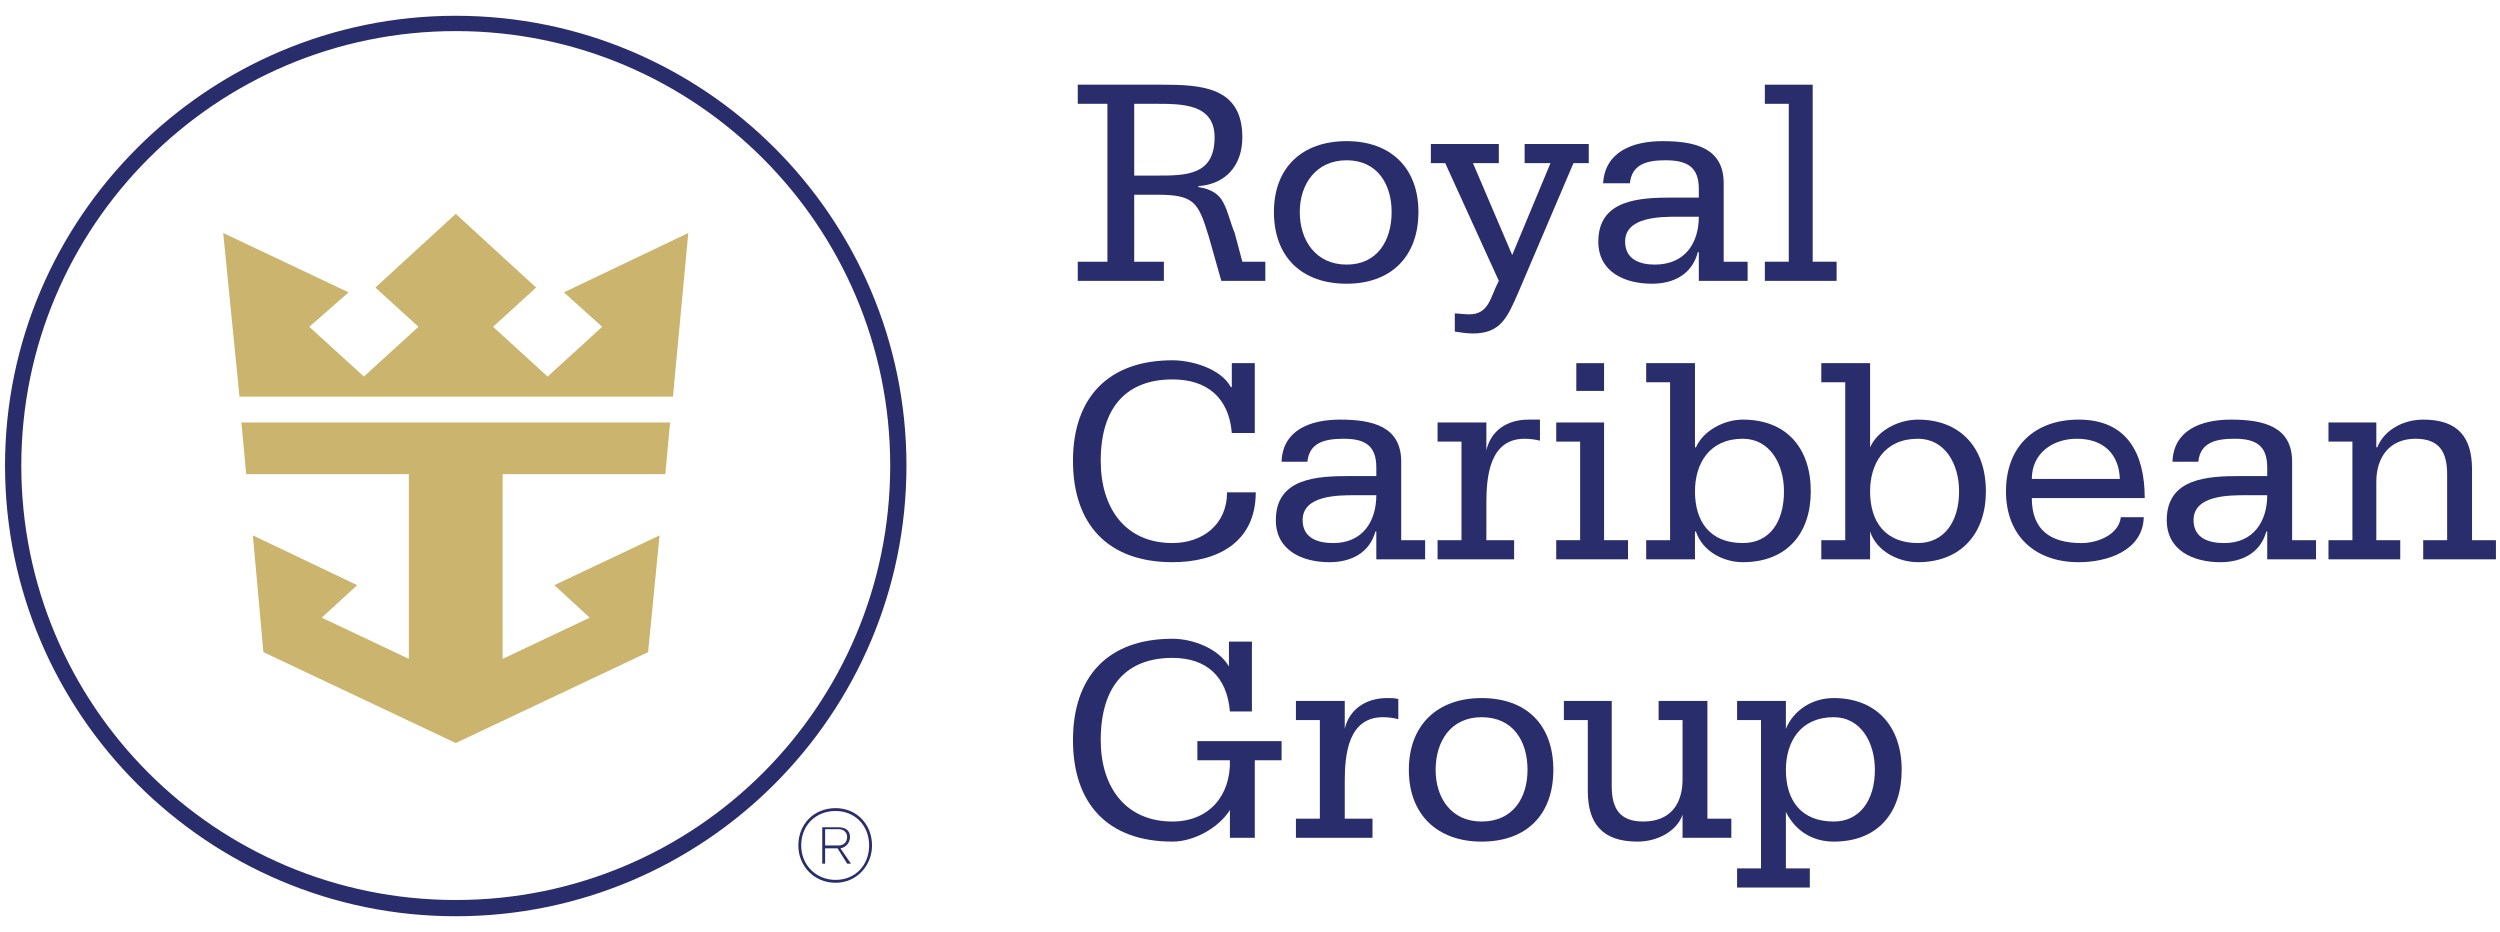 <svg width="110" height="41" viewBox="0 0 110 41" fill="none" xmlns="http://www.w3.org/2000/svg">
    <g clip-path="url(#clip0_41_2229)">
        <path fill-rule="evenodd" clip-rule="evenodd" d="M49.905 7.726H50.874C52.179 7.726 53.442 7.726 53.442 6.042C53.442 4.568 52.011 4.568 50.874 4.568H49.905V7.726ZM47.421 11.515H48.726V4.568H47.421V3.726H51.084C52.853 3.726 54.663 3.81 54.663 6.042C54.663 7.263 53.947 8.105 52.726 8.189V8.231C53.316 8.316 53.653 8.568 53.821 8.905C54.032 9.284 54.116 9.747 54.326 10.252L54.663 11.515H55.674V12.358H53.737L53.19 10.421C52.726 8.905 52.558 8.568 50.916 8.568H49.905V11.515H51.211V12.358H47.421V11.515Z" fill="#292D6C"/>
        <path fill-rule="evenodd" clip-rule="evenodd" d="M59.253 11.642C60.6 11.642 61.232 10.589 61.232 9.326C61.232 8.105 60.6 7.052 59.253 7.052C57.905 7.052 57.19 8.105 57.19 9.326C57.19 10.589 57.905 11.642 59.253 11.642ZM59.253 6.21C61.19 6.21 62.411 7.389 62.411 9.326C62.411 11.305 61.19 12.484 59.253 12.484C57.274 12.484 56.053 11.305 56.053 9.326C56.053 7.389 57.274 6.21 59.253 6.21Z" fill="#292D6C"/>
        <path fill-rule="evenodd" clip-rule="evenodd" d="M69.905 7.179H69.232L66.79 12.905C66.326 13.957 66.032 14.673 64.811 14.673C64.558 14.673 64.263 14.631 64.011 14.589V13.789C64.179 13.789 64.39 13.831 64.642 13.831C65.526 13.831 65.569 13.073 65.948 12.357L63.59 7.179H62.958V6.336H65.948V7.179H64.811L66.537 11.221L68.221 7.179H67.084V6.336H69.905V7.179Z" fill="#292D6C"/>
        <path fill-rule="evenodd" clip-rule="evenodd" d="M72.811 11.642C74.158 11.642 74.748 10.673 74.748 9.536H73.821C73.063 9.536 71.505 9.536 71.505 10.631C71.505 11.431 72.179 11.642 72.811 11.642ZM74.748 11.094H74.705C74.453 12.063 73.653 12.484 72.684 12.484C71.505 12.484 70.326 11.978 70.326 10.631C70.326 8.778 72.137 8.694 73.569 8.694H74.748V8.315C74.748 7.347 74.242 7.052 73.274 7.052C72.474 7.052 71.8 7.22 71.716 8.063H70.537C70.621 6.673 71.842 6.21 73.147 6.21C74.579 6.21 75.842 6.505 75.842 8.063V11.515H76.895V12.357H74.748V11.094Z" fill="#292D6C"/>
        <path fill-rule="evenodd" clip-rule="evenodd" d="M77.653 11.515H78.706V4.568H77.653V3.726H79.758V11.515H80.811V12.358H77.653V11.515Z" fill="#292D6C"/>
        <path fill-rule="evenodd" clip-rule="evenodd" d="M55.084 31.305H54.116C53.99 29.789 53.105 28.947 51.59 28.947C49.611 28.947 48.432 30.126 48.432 32.568C48.432 34.631 49.526 36.147 51.59 36.147C53.19 36.147 54.158 35.01 54.116 33.452H52.684V32.61H56.39V33.452H55.211V36.863H54.116V35.642C53.611 36.442 52.516 37.031 51.59 37.031C48.727 37.031 47.211 35.347 47.211 32.568C47.211 29.789 48.727 28.105 51.59 28.105C52.474 28.105 53.611 28.526 54.074 29.326V28.231H55.084V31.305Z" fill="#292D6C"/>
        <path fill-rule="evenodd" clip-rule="evenodd" d="M57.021 36.021H58.074V31.684H57.021V30.842H59.169V32.063C59.379 31.178 60.137 30.715 61.021 30.715C61.232 30.715 61.358 30.715 61.526 30.757V31.642C61.358 31.599 61.105 31.557 60.853 31.557C59.337 31.557 59.169 33.157 59.169 34.379V36.021H60.39V36.863H57.021V36.021Z" fill="#292D6C"/>
        <path fill-rule="evenodd" clip-rule="evenodd" d="M65.189 36.147C66.579 36.147 67.211 35.094 67.211 33.873C67.211 32.61 66.579 31.557 65.189 31.557C63.842 31.557 63.168 32.61 63.168 33.873C63.168 35.094 63.842 36.147 65.189 36.147ZM65.189 30.715C67.168 30.715 68.347 31.894 68.347 33.873C68.347 35.852 67.168 37.031 65.189 37.031C63.253 37.031 61.989 35.852 61.989 33.873C61.989 31.894 63.253 30.715 65.189 30.715Z" fill="#292D6C"/>
        <path fill-rule="evenodd" clip-rule="evenodd" d="M75.126 36.021H76.179V36.863H74.032V35.852C73.779 36.568 72.937 37.031 72.053 37.031C70.495 37.031 69.863 36.231 69.863 34.8V31.684H68.811V30.842H70.916V34.589C70.916 35.558 71.253 36.147 72.305 36.147C73.484 36.147 74.032 35.389 74.032 34.294V31.684H72.979V30.842H75.126V36.021Z" fill="#292D6C"/>
        <path fill-rule="evenodd" clip-rule="evenodd" d="M80.684 36.147C81.821 36.147 82.495 35.221 82.495 33.873C82.495 32.652 81.863 31.557 80.684 31.557C79.211 31.557 78.579 32.652 78.579 33.873C78.579 35.221 79.253 36.147 80.684 36.147ZM76.432 38.21H77.484V31.684H76.432V30.842H78.579V32.063C78.916 31.263 79.716 30.715 80.684 30.715C82.537 30.715 83.674 31.936 83.674 33.873C83.674 35.768 82.621 37.031 80.684 37.031C79.758 37.031 79 36.568 78.579 35.726V38.21H79.632V39.052H76.432V38.21Z" fill="#292D6C"/>
        <path fill-rule="evenodd" clip-rule="evenodd" d="M55.211 19.052H54.2C54.074 17.494 53.105 16.694 51.59 16.694C49.611 16.694 48.432 17.873 48.432 20.273C48.432 22.378 49.526 23.894 51.59 23.894C52.895 23.894 53.99 23.094 53.99 21.663H55.253C55.253 23.894 53.526 24.736 51.59 24.736C48.727 24.736 47.211 23.052 47.211 20.273C47.211 17.536 48.727 15.852 51.59 15.852C52.39 15.852 53.695 16.189 54.158 17.031H54.2V15.978H55.211V19.052Z" fill="#292D6C"/>
        <path fill-rule="evenodd" clip-rule="evenodd" d="M58.663 23.895C59.968 23.895 60.558 22.926 60.558 21.789H59.632C58.874 21.789 57.316 21.789 57.316 22.884C57.316 23.684 57.99 23.895 58.663 23.895ZM60.558 23.389H60.516C60.263 24.316 59.463 24.737 58.495 24.737C57.316 24.737 56.137 24.231 56.137 22.884C56.137 21.031 57.947 20.947 59.379 20.947H60.558V20.568C60.558 19.6 60.053 19.305 59.126 19.305C58.284 19.305 57.611 19.473 57.526 20.316H56.39C56.432 18.926 57.653 18.463 58.958 18.463C60.39 18.463 61.653 18.758 61.653 20.316V23.768H62.705V24.61H60.558V23.389Z" fill="#292D6C"/>
        <path fill-rule="evenodd" clip-rule="evenodd" d="M63.253 23.768H64.305V19.431H63.253V18.589H65.4V19.81C65.611 18.926 66.326 18.463 67.253 18.463C67.463 18.463 67.59 18.463 67.758 18.463V19.389C67.59 19.347 67.337 19.305 67.084 19.305C65.569 19.305 65.4 20.905 65.4 22.126V23.768H66.621V24.61H63.253V23.768Z" fill="#292D6C"/>
        <path fill-rule="evenodd" clip-rule="evenodd" d="M69.358 17.2H70.579V15.979H69.358V17.2ZM68.474 23.768H69.526V19.431H68.474V18.589H70.579V23.768H71.632V24.61H68.474V23.768Z" fill="#292D6C"/>
        <path fill-rule="evenodd" clip-rule="evenodd" d="M76.684 23.894C77.863 23.894 78.495 22.968 78.495 21.621C78.495 20.4 77.863 19.305 76.684 19.305C75.211 19.305 74.579 20.4 74.579 21.621C74.579 22.968 75.253 23.894 76.684 23.894ZM72.432 23.768H73.484V16.821H72.432V15.979H74.579V19.684H74.621C74.958 18.926 75.884 18.463 76.684 18.463C78.579 18.463 79.674 19.684 79.674 21.621C79.674 23.473 78.621 24.736 76.684 24.736C75.842 24.736 74.916 24.273 74.621 23.389H74.579V24.61H72.432V23.768Z" fill="#292D6C"/>
        <path fill-rule="evenodd" clip-rule="evenodd" d="M84.39 23.894C85.526 23.894 86.2 22.968 86.2 21.621C86.2 20.4 85.569 19.305 84.39 19.305C82.916 19.305 82.284 20.4 82.284 21.621C82.284 22.968 82.958 23.894 84.39 23.894ZM80.137 23.768H81.19V16.821H80.137V15.979H82.284V19.684C82.621 18.926 83.547 18.463 84.39 18.463C86.242 18.463 87.379 19.684 87.379 21.621C87.379 23.473 86.284 24.736 84.39 24.736C83.547 24.736 82.579 24.273 82.284 23.389V24.61H80.137V23.768Z" fill="#292D6C"/>
        <path fill-rule="evenodd" clip-rule="evenodd" d="M93.274 21.073C93.232 19.979 92.558 19.305 91.379 19.305C90.326 19.305 89.4 19.937 89.4 21.073H93.274ZM89.4 21.916C89.4 23.305 90.2 23.895 91.59 23.895C92.305 23.895 93.232 23.515 93.316 22.758H94.326C94.284 24.231 92.726 24.737 91.463 24.737C89.526 24.737 88.263 23.558 88.263 21.621C88.263 19.642 89.526 18.463 91.463 18.463C93.611 18.463 94.368 19.979 94.368 21.916H89.4Z" fill="#292D6C"/>
        <path fill-rule="evenodd" clip-rule="evenodd" d="M97.863 23.895C99.168 23.895 99.758 22.926 99.758 21.789H98.832C98.074 21.789 96.516 21.789 96.516 22.884C96.516 23.684 97.189 23.895 97.863 23.895ZM99.758 23.389H99.716C99.463 24.316 98.663 24.737 97.695 24.737C96.516 24.737 95.337 24.231 95.337 22.884C95.337 21.031 97.147 20.947 98.579 20.947H99.758V20.568C99.758 19.6 99.253 19.305 98.326 19.305C97.484 19.305 96.811 19.473 96.726 20.316H95.59C95.632 18.926 96.853 18.463 98.158 18.463C99.59 18.463 100.853 18.758 100.853 20.316V23.768H101.905V24.61H99.758V23.389Z" fill="#292D6C"/>
        <path fill-rule="evenodd" clip-rule="evenodd" d="M102.453 23.768H103.506V19.431H102.453V18.589H104.558V19.684H104.6C104.895 18.926 105.737 18.463 106.621 18.463C108.137 18.463 108.769 19.221 108.769 20.652V23.768H109.821V24.61H106.621V23.768H107.674V20.863C107.674 19.895 107.337 19.305 106.284 19.305C105.148 19.305 104.558 20.105 104.558 21.2V23.768H105.611V24.61H102.453V23.768Z" fill="#292D6C"/>
        <path fill-rule="evenodd" clip-rule="evenodd" d="M20.053 0.694C9.148 0.694 0.221 9.579 0.221 20.484C0.221 31.431 9.148 40.315 20.053 40.315C31 40.315 39.884 31.431 39.884 20.484C39.884 9.579 31 0.694 20.053 0.694ZM20.053 1.368C30.621 1.368 39.169 9.957 39.169 20.484C39.169 31.052 30.621 39.6 20.053 39.6C9.484 39.6 0.937 31.052 0.937 20.484C0.937 9.957 9.484 1.368 20.053 1.368Z" fill="#292D6C"/>
        <path fill-rule="evenodd" clip-rule="evenodd" d="M24.811 12.863L26.495 14.379L24.095 16.568L21.695 14.379L23.59 12.652L20.053 9.41L16.516 12.652L18.411 14.379L16.011 16.568L13.611 14.379L15.337 12.863L9.821 10.252L10.537 17.452H29.611L30.284 10.252L24.811 12.863Z" fill="#CBB56E"/>
        <path fill-rule="evenodd" clip-rule="evenodd" d="M10.621 18.589L10.832 20.863H17.989V28.989L14.158 27.178L15.716 25.747L11.126 23.557L11.589 28.694L20.053 32.694L28.516 28.694L29.021 23.557L24.39 25.747L25.947 27.178L22.116 28.989V20.863H29.274L29.484 18.589H10.621Z" fill="#CBB56E"/>
        <path fill-rule="evenodd" clip-rule="evenodd" d="M36.305 36.484V37.2H36.895C37.148 37.2 37.274 37.031 37.274 36.821C37.274 36.652 37.148 36.484 36.895 36.484H36.305ZM36.179 36.4H36.895C37.232 36.4 37.4 36.568 37.4 36.821C37.4 37.073 37.232 37.284 36.979 37.326L37.442 38H37.274L36.853 37.326H36.305V38H36.179V36.4ZM36.769 38.715C37.653 38.715 38.242 38.042 38.242 37.2C38.242 36.316 37.611 35.684 36.769 35.684C35.884 35.684 35.253 36.316 35.253 37.2C35.253 38.042 35.884 38.715 36.769 38.715ZM36.769 35.558C37.695 35.558 38.369 36.273 38.369 37.2C38.369 38.084 37.695 38.842 36.769 38.842C35.8 38.842 35.127 38.084 35.127 37.2C35.127 36.273 35.8 35.558 36.769 35.558Z" fill="#292D6C"/>
    </g>
    <defs>
        <clipPath id="clip0_41_2229">
            <rect width="109.895" height="40" fill="white" transform="translate(0.053 0.61)"/>
        </clipPath>
    </defs>
</svg>
